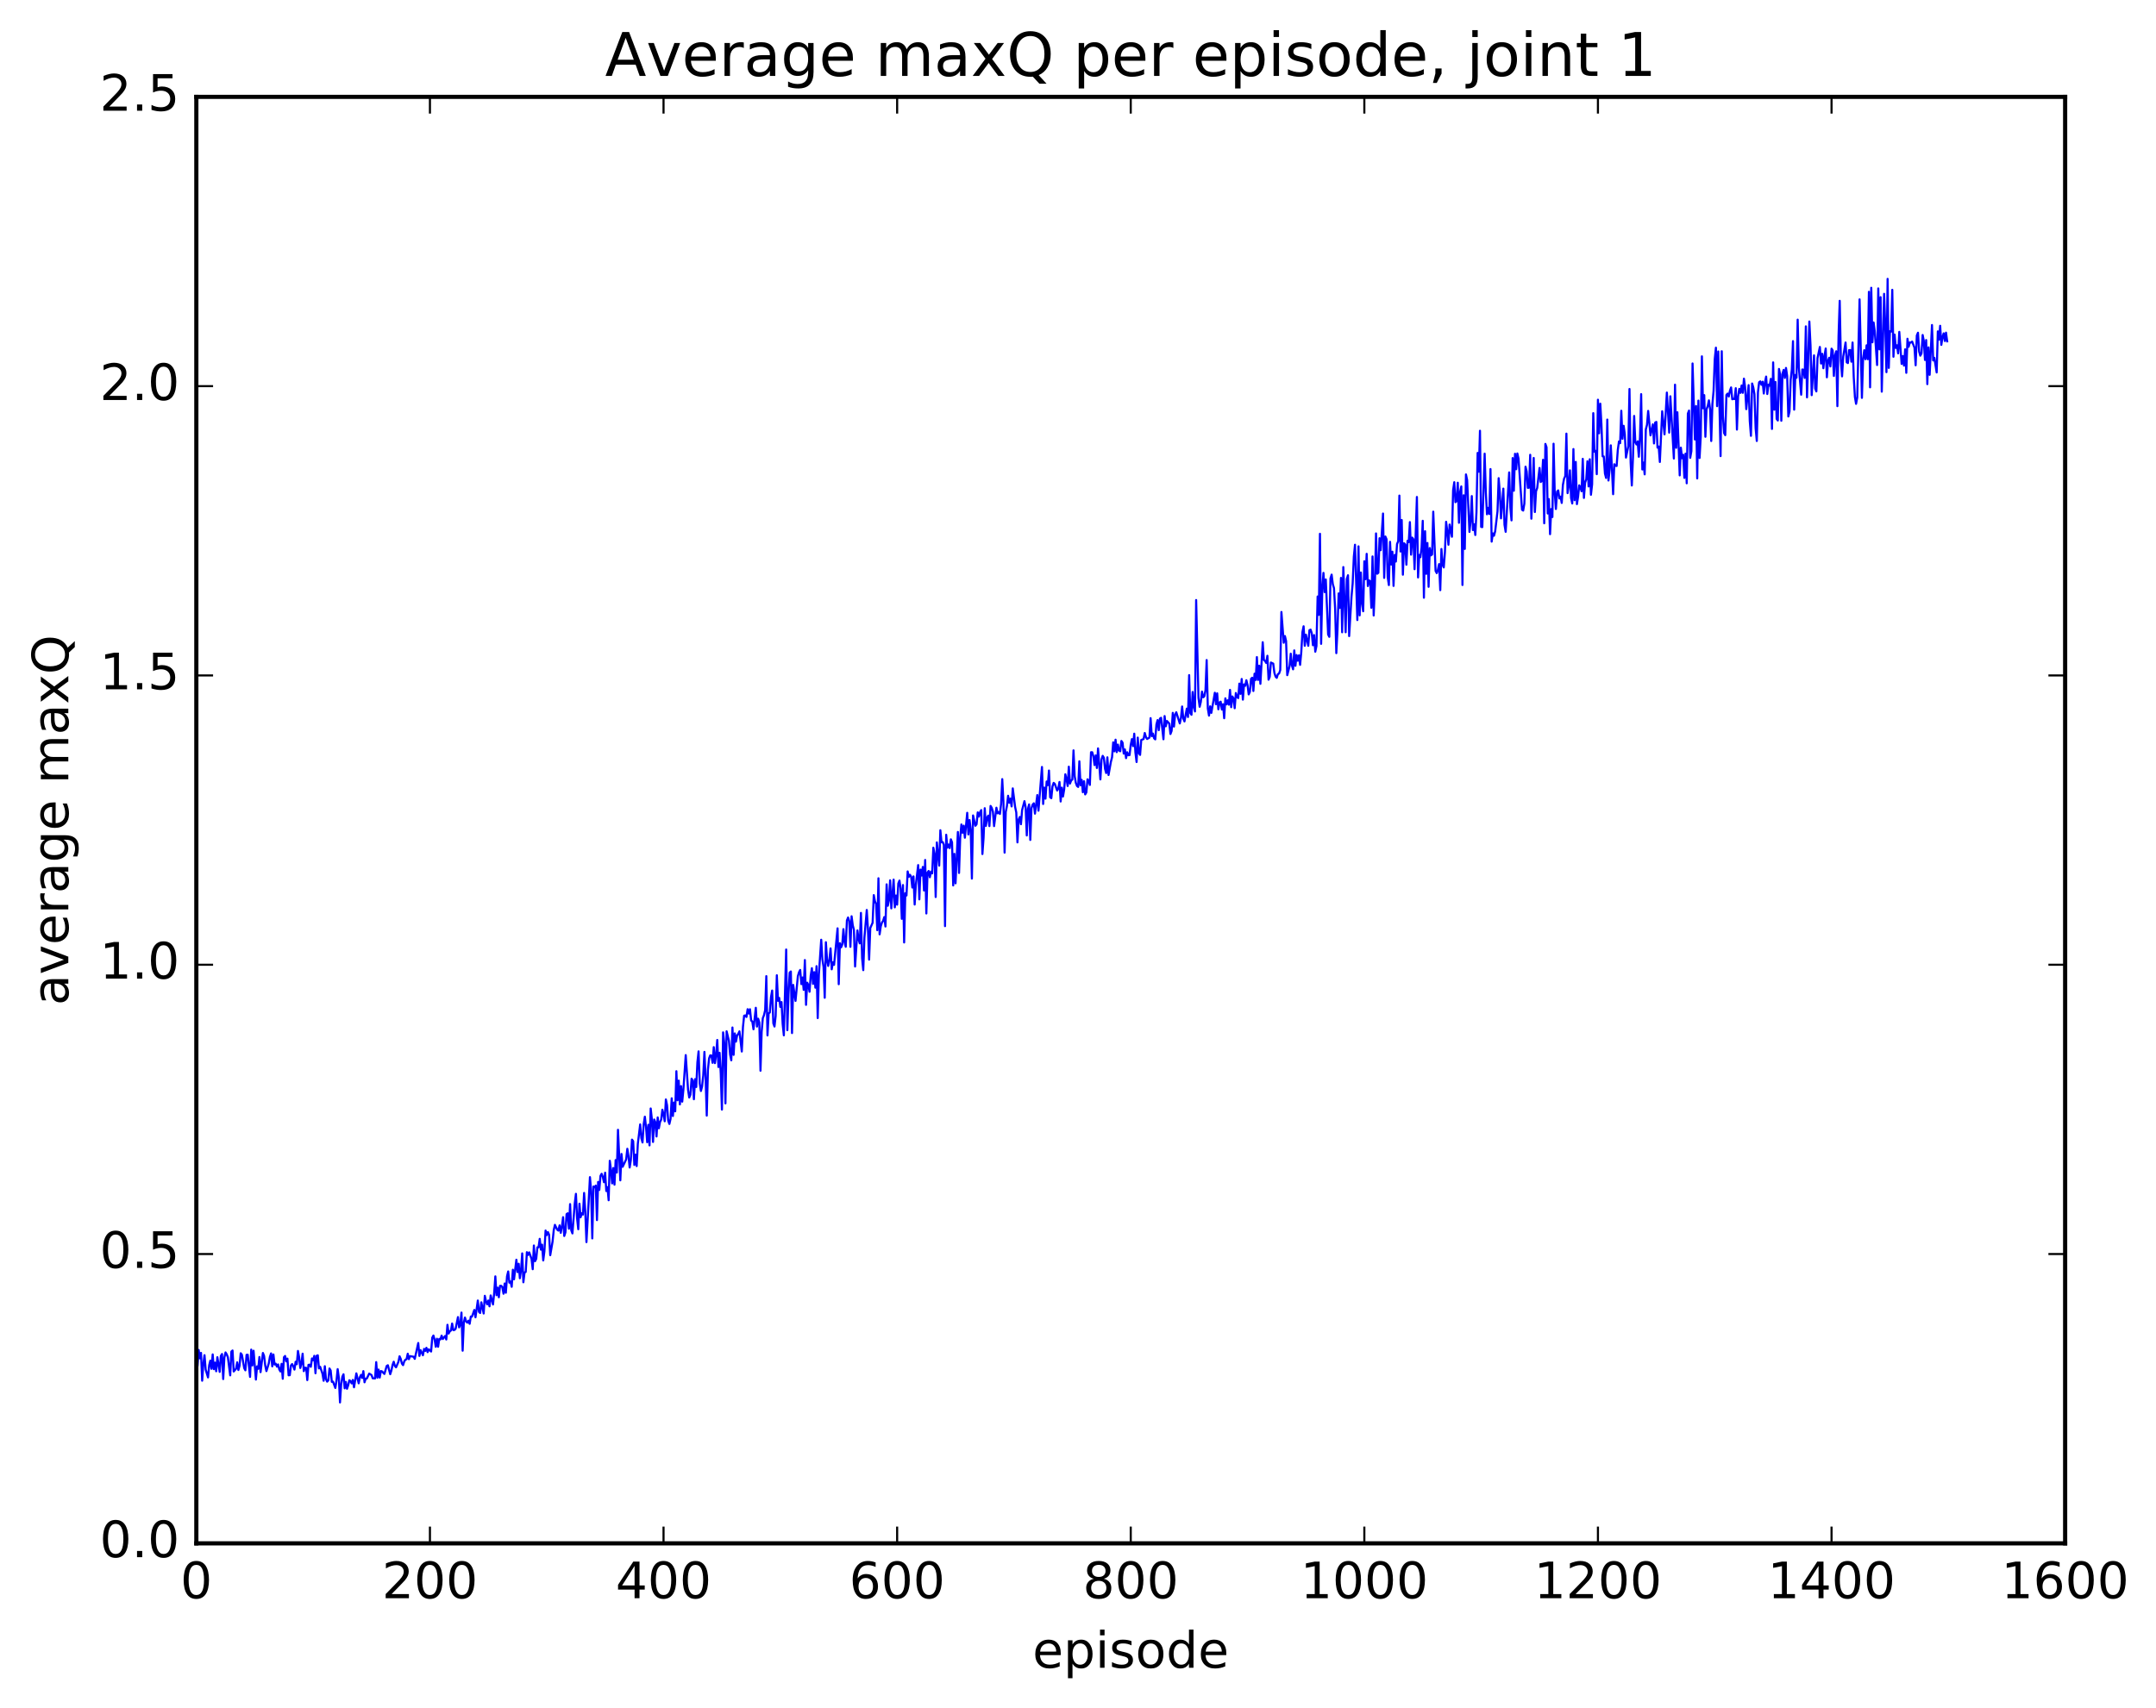 <?xml version="1.0" encoding="utf-8" standalone="no"?>
<!DOCTYPE svg PUBLIC "-//W3C//DTD SVG 1.1//EN"
  "http://www.w3.org/Graphics/SVG/1.1/DTD/svg11.dtd">
<!-- Created with matplotlib (http://matplotlib.org/) -->
<svg height="408pt" version="1.1" viewBox="0 0 515 408" width="515pt" xmlns="http://www.w3.org/2000/svg" xmlns:xlink="http://www.w3.org/1999/xlink">
 <defs>
  <style type="text/css">
*{stroke-linecap:butt;stroke-linejoin:round;stroke-miterlimit:100000;}
  </style>
 </defs>
 <g id="figure_1">
  <g id="patch_1">
   <path d="M 0 408.169 
L 515.768 408.169 
L 515.768 0 
L 0 0 
z
" style="fill:#ffffff;"/>
  </g>
  <g id="axes_1">
   <g id="patch_2">
    <path d="M 46.898 368.742 
L 493.298 368.742 
L 493.298 23.142 
L 46.898 23.142 
z
" style="fill:#ffffff;"/>
   </g>
   <g id="line2d_1">
    <path clip-path="url(#pa38153cf90)" d="M 46.898 323.918 
L 47.176 326.365 
L 47.456 322.548 
L 47.734 324.545 
L 48.014 323.241 
L 48.292 329.888 
L 48.572 325.896 
L 48.85 323.792 
L 49.13 327.239 
L 49.688 329.102 
L 49.967 326.179 
L 50.245 325.086 
L 50.525 327.047 
L 50.803 323.603 
L 51.083 327.131 
L 51.361 325.567 
L 51.641 327.63 
L 51.919 324.275 
L 52.477 327.778 
L 52.757 323.959 
L 53.035 323.51 
L 53.315 329.492 
L 53.593 324.365 
L 53.873 323.133 
L 54.151 323.571 
L 54.431 324.276 
L 54.989 328.612 
L 55.267 322.925 
L 55.547 322.671 
L 55.825 327.683 
L 56.383 327.035 
L 56.663 325.492 
L 56.941 327.333 
L 57.221 326.311 
L 57.499 323.329 
L 57.779 323.681 
L 58.337 326.884 
L 58.615 327.404 
L 58.895 323.712 
L 59.173 323.68 
L 59.731 328.977 
L 60.011 322.46 
L 60.289 326.244 
L 60.569 322.726 
L 61.127 329.612 
L 61.406 326.465 
L 61.684 327.052 
L 61.964 324.225 
L 62.242 327.843 
L 62.8 323.263 
L 63.08 323.957 
L 63.358 326.272 
L 63.638 327.592 
L 64.195 325.788 
L 64.475 324.175 
L 64.754 323.367 
L 65.032 326.456 
L 65.311 323.621 
L 65.591 326.027 
L 65.87 325.822 
L 66.148 326.524 
L 66.427 326.001 
L 66.707 327.186 
L 66.986 327.678 
L 67.264 325.863 
L 67.543 329.423 
L 67.823 324.271 
L 68.102 323.975 
L 68.38 325.268 
L 68.659 324.611 
L 68.939 328.593 
L 69.218 328.569 
L 69.496 326.266 
L 69.775 325.911 
L 70.055 326.429 
L 70.334 327.233 
L 70.612 325.362 
L 70.891 325.951 
L 71.171 322.775 
L 71.45 324.284 
L 71.728 326.848 
L 72.007 325.742 
L 72.287 323.429 
L 72.566 327.606 
L 72.844 326.78 
L 73.124 326.812 
L 73.403 329.743 
L 73.681 326.102 
L 73.96 326.065 
L 74.24 326.566 
L 74.519 324.575 
L 74.797 324.985 
L 75.076 323.94 
L 75.356 328.104 
L 75.635 323.936 
L 75.913 323.818 
L 76.192 326.951 
L 76.472 326.56 
L 77.029 328.197 
L 77.308 329.904 
L 77.588 326.423 
L 77.867 329.505 
L 78.145 330.112 
L 78.424 329.817 
L 78.704 326.968 
L 78.983 327.437 
L 79.261 330.161 
L 79.54 330.105 
L 80.099 331.617 
L 80.377 329.872 
L 80.656 327.124 
L 80.936 329.199 
L 81.215 335.08 
L 81.493 330.781 
L 81.772 328.955 
L 82.052 328.354 
L 82.331 331.698 
L 82.609 330.18 
L 82.888 331.811 
L 83.168 330.997 
L 83.447 329.779 
L 83.725 329.968 
L 84.004 330.53 
L 84.284 329.697 
L 84.562 331.46 
L 85.121 328.134 
L 85.678 330.51 
L 85.957 329.064 
L 86.237 328.504 
L 86.516 329.234 
L 86.794 327.597 
L 87.073 330.268 
L 87.353 329.407 
L 87.632 329.346 
L 88.189 328.185 
L 88.748 328.537 
L 89.026 329.311 
L 89.585 329.336 
L 89.864 325.444 
L 90.142 329.172 
L 90.421 327.225 
L 90.701 329.138 
L 90.98 327.582 
L 91.258 327.667 
L 91.817 328.273 
L 92.374 326.358 
L 92.653 326.197 
L 93.212 328.334 
L 93.49 327.446 
L 93.769 326.129 
L 94.049 325.355 
L 94.328 326.389 
L 94.606 326.683 
L 95.165 325.392 
L 95.444 324.048 
L 95.722 324.672 
L 96.001 325.796 
L 96.281 326.17 
L 96.559 325.28 
L 96.838 324.876 
L 97.118 324.743 
L 97.397 323.438 
L 97.675 324.743 
L 97.954 324.01 
L 98.791 324.165 
L 99.07 324.671 
L 99.907 320.876 
L 100.186 323.968 
L 100.466 322.59 
L 101.023 323.809 
L 101.302 322.288 
L 101.582 322.765 
L 101.861 322.027 
L 102.139 323.064 
L 102.418 322.379 
L 102.977 322.916 
L 103.255 319.591 
L 103.534 319.092 
L 103.814 320.066 
L 104.093 321.782 
L 104.371 319.856 
L 104.65 321.771 
L 104.93 319.899 
L 105.209 320.017 
L 105.487 319.114 
L 105.766 319.928 
L 106.325 319.206 
L 106.603 320.038 
L 106.882 316.531 
L 107.162 318.62 
L 107.441 318.098 
L 107.719 317.893 
L 107.999 316.229 
L 108.278 317.796 
L 108.556 317.771 
L 108.835 317.472 
L 109.394 314.687 
L 109.672 317.141 
L 109.951 316.461 
L 110.231 313.609 
L 110.51 322.718 
L 110.788 315.976 
L 111.067 314.792 
L 111.347 315.753 
L 111.626 316.01 
L 111.904 315.542 
L 112.183 316.295 
L 112.463 314.554 
L 112.742 314.575 
L 113.299 312.985 
L 113.579 314.734 
L 114.136 310.73 
L 114.415 313.452 
L 114.695 313.704 
L 114.974 311.158 
L 115.531 313.83 
L 115.811 309.604 
L 116.09 310.905 
L 116.368 311.637 
L 116.647 310.735 
L 116.927 312.117 
L 117.206 309.514 
L 117.763 311.67 
L 118.043 308.933 
L 118.322 304.96 
L 118.6 309.466 
L 118.879 307.66 
L 119.159 309.945 
L 119.438 307.224 
L 119.716 307.212 
L 119.996 307.56 
L 120.275 309.106 
L 120.553 306.658 
L 120.832 308.873 
L 121.112 304.937 
L 121.391 303.784 
L 121.669 306.456 
L 121.948 306.179 
L 122.228 307.449 
L 122.507 303.375 
L 122.785 305.661 
L 123.344 300.981 
L 123.623 303.935 
L 123.901 301.953 
L 124.18 305.404 
L 124.46 303.486 
L 124.739 299.468 
L 125.017 306.371 
L 125.296 304.022 
L 125.576 303.899 
L 125.855 299.181 
L 126.133 299.848 
L 126.412 299.223 
L 126.971 300.777 
L 127.249 303.25 
L 127.528 297.582 
L 127.808 301.327 
L 128.087 300.765 
L 128.365 298.02 
L 128.644 298.009 
L 128.923 295.992 
L 129.202 298.578 
L 129.482 297.381 
L 129.761 301.148 
L 130.04 298.971 
L 130.319 294.006 
L 130.597 295.098 
L 130.876 294.372 
L 131.155 294.996 
L 131.435 299.896 
L 131.993 296.645 
L 132.272 293.91 
L 132.55 292.65 
L 133.108 293.807 
L 133.387 294.023 
L 133.667 292.774 
L 133.946 294.553 
L 134.225 293.011 
L 134.504 290.815 
L 134.782 295.306 
L 135.061 294.452 
L 135.34 290.085 
L 135.619 289.886 
L 135.899 293.567 
L 136.178 287.693 
L 136.457 293.952 
L 136.736 294.696 
L 137.293 287.492 
L 137.572 285.237 
L 137.851 291.136 
L 138.131 293.698 
L 138.41 287.6 
L 138.689 290.832 
L 138.968 289.875 
L 139.246 290.196 
L 139.525 285.026 
L 139.804 289.404 
L 140.083 296.775 
L 140.642 286.511 
L 140.921 281.25 
L 141.2 284.579 
L 141.478 295.89 
L 141.757 283.484 
L 142.036 283.676 
L 142.315 283.266 
L 142.595 291.515 
L 142.874 282.4 
L 143.153 284.306 
L 143.431 280.96 
L 143.71 280.453 
L 143.989 281.175 
L 144.268 282.463 
L 144.548 280.184 
L 144.827 284.568 
L 145.106 283.64 
L 145.385 286.771 
L 145.663 277.34 
L 145.942 279.507 
L 146.221 282.742 
L 146.5 279.076 
L 146.78 283.046 
L 147.059 277.168 
L 147.338 280.15 
L 147.617 269.939 
L 148.174 282.013 
L 148.453 275.713 
L 148.732 278.778 
L 149.57 277.008 
L 149.849 274.476 
L 150.127 276.228 
L 150.406 278.946 
L 150.685 277.164 
L 150.964 272.285 
L 151.244 272.648 
L 151.523 278.337 
L 151.802 275.877 
L 152.081 278.607 
L 152.359 273.273 
L 152.917 268.651 
L 153.196 271.916 
L 153.476 272.966 
L 153.755 268.602 
L 154.034 266.807 
L 154.312 269.235 
L 154.591 272.908 
L 154.87 268.742 
L 155.149 273.658 
L 155.429 264.842 
L 155.708 267.391 
L 155.987 272.843 
L 156.266 267.481 
L 156.544 268.104 
L 156.823 271.532 
L 157.102 266.986 
L 157.381 269.574 
L 157.661 268.058 
L 157.94 267.519 
L 158.219 265.14 
L 158.498 266.259 
L 158.776 267.901 
L 159.055 262.689 
L 159.334 264.054 
L 159.613 267.738 
L 159.893 268.54 
L 160.172 267.329 
L 160.451 262.411 
L 160.73 266.644 
L 161.008 263.432 
L 161.287 265.528 
L 161.566 255.939 
L 161.845 262.885 
L 162.125 258.189 
L 162.404 263.874 
L 162.683 259.5 
L 162.962 263.214 
L 163.24 260.356 
L 163.798 252.093 
L 164.357 260.415 
L 164.636 262.222 
L 164.915 261.566 
L 165.194 257.722 
L 165.472 258.172 
L 165.751 262.634 
L 166.03 257.835 
L 166.31 259.712 
L 166.589 253.801 
L 166.868 251.202 
L 167.147 258.861 
L 167.425 260.665 
L 167.704 259.592 
L 167.983 256.989 
L 168.262 251.326 
L 168.542 257.395 
L 168.821 266.546 
L 169.1 255.589 
L 169.379 252.872 
L 169.657 252.145 
L 169.936 252.207 
L 170.215 253.937 
L 170.494 250.187 
L 170.774 254.011 
L 171.053 252.077 
L 171.332 248.474 
L 171.611 254.938 
L 171.889 251.544 
L 172.168 256.549 
L 172.447 265.111 
L 172.726 246.66 
L 173.006 249.151 
L 173.285 263.625 
L 173.564 246.402 
L 174.121 248.692 
L 174.4 251.96 
L 174.679 253.337 
L 174.958 245.495 
L 175.238 252.033 
L 175.517 246.914 
L 175.796 248.877 
L 176.075 247.386 
L 176.353 247.024 
L 176.632 246.416 
L 177.19 251.235 
L 177.47 245.378 
L 177.749 242.676 
L 178.028 242.614 
L 178.306 242.976 
L 178.585 241.122 
L 178.864 242.169 
L 179.143 241.13 
L 179.423 243.837 
L 179.702 244.06 
L 179.981 245.92 
L 180.538 240.787 
L 180.817 245.271 
L 181.096 243.4 
L 181.375 244.26 
L 181.655 255.822 
L 181.934 246.562 
L 182.213 243.27 
L 182.492 242.557 
L 182.77 241.353 
L 183.049 233.226 
L 183.328 247.389 
L 183.607 242.123 
L 183.887 241.906 
L 184.166 238.235 
L 184.445 236.663 
L 184.724 244.498 
L 185.002 245.261 
L 185.281 242.734 
L 185.56 233.015 
L 185.839 239.126 
L 186.119 238.42 
L 186.398 240.581 
L 186.677 239.42 
L 186.956 244.685 
L 187.234 247.37 
L 187.792 226.863 
L 188.071 246.135 
L 188.351 237.538 
L 188.63 232.373 
L 188.909 232.112 
L 189.188 246.826 
L 189.466 235.317 
L 190.024 239.139 
L 190.583 233.236 
L 190.862 232.29 
L 191.141 231.746 
L 191.419 235.13 
L 191.698 233.545 
L 191.977 236.513 
L 192.256 229.383 
L 192.536 240.083 
L 192.815 234.788 
L 193.094 235.348 
L 193.373 236.959 
L 193.651 233.14 
L 193.93 231.328 
L 194.209 235.079 
L 194.488 232.272 
L 194.768 235.985 
L 195.047 230.84 
L 195.326 243.243 
L 195.605 232.782 
L 196.162 224.529 
L 196.441 229.172 
L 196.72 231.033 
L 197 238.39 
L 197.279 225.12 
L 197.558 229.266 
L 197.837 230.785 
L 198.115 229.306 
L 198.394 226.596 
L 198.673 231.594 
L 198.952 229.917 
L 199.232 230.529 
L 200.069 221.804 
L 200.347 235.151 
L 200.626 225.365 
L 200.905 226.355 
L 201.185 225.718 
L 201.464 221.994 
L 201.743 225.097 
L 202.022 226.207 
L 202.3 219.916 
L 202.579 219.213 
L 202.858 220.084 
L 203.137 226.226 
L 203.417 218.921 
L 203.696 221.073 
L 203.975 222.165 
L 204.254 230.922 
L 204.811 222.304 
L 205.09 224.425 
L 205.369 225.4 
L 205.649 218.119 
L 205.928 228.93 
L 206.207 231.795 
L 206.486 224.017 
L 207.043 217.414 
L 207.322 221.928 
L 207.601 229.273 
L 207.881 221.727 
L 208.439 220.473 
L 208.718 213.87 
L 208.996 215.341 
L 209.275 215.979 
L 209.554 222.245 
L 209.833 209.84 
L 210.113 223.24 
L 210.392 221.292 
L 210.671 220.408 
L 210.95 220.009 
L 211.228 219.113 
L 211.507 221.368 
L 211.786 211.293 
L 212.065 216.411 
L 212.345 215.074 
L 212.624 210.336 
L 212.903 217.032 
L 213.46 210.164 
L 213.739 216.787 
L 214.018 213.969 
L 214.298 216.149 
L 214.577 211.083 
L 214.856 210.395 
L 215.135 212.321 
L 215.413 219.527 
L 215.692 211.456 
L 215.971 225.179 
L 216.25 213.398 
L 216.53 213.958 
L 216.809 208.204 
L 217.088 209.508 
L 217.367 209.018 
L 217.645 209.479 
L 217.924 212.052 
L 218.203 209.393 
L 218.482 216.116 
L 218.762 211.484 
L 219.32 206.69 
L 219.599 214.884 
L 219.877 207.764 
L 220.156 209.188 
L 220.435 207.124 
L 220.714 212.766 
L 220.994 205.471 
L 221.273 218.249 
L 221.552 208.467 
L 221.831 208.099 
L 222.109 209.594 
L 222.388 208.252 
L 222.667 208.677 
L 222.946 202.533 
L 223.226 203.96 
L 223.505 214.321 
L 223.784 201.277 
L 224.341 206.826 
L 224.62 198.368 
L 224.899 201.236 
L 225.179 201.187 
L 225.458 201.827 
L 225.737 221.278 
L 226.016 199.449 
L 226.294 202.534 
L 226.573 201.784 
L 226.852 202.633 
L 227.131 200.536 
L 227.411 201.262 
L 227.69 211.553 
L 227.969 204.01 
L 228.248 211.044 
L 228.805 198.778 
L 229.084 208.573 
L 229.363 200.073 
L 229.643 196.99 
L 229.922 198.974 
L 230.201 197.269 
L 230.48 200.151 
L 231.037 194.202 
L 231.316 199.369 
L 231.595 195.927 
L 231.875 198.253 
L 232.154 209.92 
L 232.433 194.83 
L 232.99 197.295 
L 233.269 196.946 
L 233.548 194.103 
L 233.827 195.103 
L 234.107 194.051 
L 234.386 193.552 
L 234.665 204.053 
L 234.944 200.172 
L 235.222 193.104 
L 235.501 197.33 
L 235.78 195.386 
L 236.06 194.875 
L 236.339 197.372 
L 236.618 192.562 
L 236.897 193.022 
L 237.175 193.943 
L 237.454 197.377 
L 238.012 192.982 
L 238.292 194.327 
L 238.571 194.029 
L 238.85 194.471 
L 239.129 192.082 
L 239.407 186.152 
L 239.686 191.56 
L 239.965 203.715 
L 240.244 193.982 
L 240.524 192.586 
L 240.803 190.127 
L 241.082 191.806 
L 241.361 190.816 
L 241.639 192.675 
L 241.918 188.366 
L 242.476 192.766 
L 242.756 194.13 
L 243.035 201.269 
L 243.314 195.804 
L 243.593 195.195 
L 243.871 196.929 
L 244.15 193.536 
L 244.708 191.419 
L 244.988 192.854 
L 245.267 199.61 
L 245.546 193.247 
L 245.825 192.199 
L 246.103 200.681 
L 246.382 193.112 
L 246.661 192.269 
L 246.94 191.932 
L 247.22 194.402 
L 247.778 189.965 
L 248.056 193.7 
L 248.893 183.25 
L 249.173 192.097 
L 249.452 188.175 
L 249.731 190.821 
L 250.01 186.721 
L 250.288 187.599 
L 250.567 184.101 
L 250.846 190.478 
L 251.125 190.709 
L 251.405 187.919 
L 251.684 187.051 
L 251.963 187.307 
L 252.52 188.877 
L 252.799 188.374 
L 253.078 186.837 
L 253.357 191.495 
L 253.637 188.176 
L 253.916 190.306 
L 254.195 188.641 
L 254.474 184.998 
L 254.752 186.123 
L 255.031 187.799 
L 255.31 183.178 
L 255.589 187.209 
L 255.869 186.476 
L 256.147 186.261 
L 256.426 179.28 
L 256.705 185.444 
L 256.985 187.046 
L 257.264 187.791 
L 257.543 188.015 
L 257.822 181.896 
L 258.101 187.609 
L 258.38 186.322 
L 258.659 189.286 
L 258.938 186.649 
L 259.216 189.802 
L 259.495 189.329 
L 259.774 186.198 
L 260.053 186.539 
L 260.332 187.548 
L 260.611 179.735 
L 260.89 179.729 
L 261.17 180.683 
L 261.449 182.791 
L 261.728 180.487 
L 262.007 183.49 
L 262.286 178.813 
L 262.844 186.221 
L 263.123 181.436 
L 263.401 180.59 
L 263.68 181.058 
L 263.959 183.705 
L 264.238 184.703 
L 264.517 180.944 
L 264.796 185.163 
L 265.354 182.035 
L 265.634 180.924 
L 265.913 177.366 
L 266.192 179.508 
L 266.471 176.731 
L 266.75 179.705 
L 267.029 177.909 
L 267.308 179.328 
L 267.587 179.496 
L 267.865 177.038 
L 268.144 177.447 
L 268.423 180.055 
L 268.702 179.057 
L 268.981 181.136 
L 269.26 179.735 
L 269.539 180.441 
L 269.818 180.406 
L 270.098 177.948 
L 270.377 176.592 
L 270.656 178.278 
L 270.935 175.296 
L 271.214 179.772 
L 271.493 182.064 
L 271.772 176.23 
L 272.05 179.927 
L 272.329 180.365 
L 272.608 176.791 
L 273.166 176.58 
L 273.445 175.134 
L 273.724 176.078 
L 274.003 176.56 
L 274.562 176.233 
L 274.841 171.586 
L 275.12 175.895 
L 275.399 175.267 
L 275.678 176.399 
L 275.957 176.654 
L 276.236 173.069 
L 276.514 172.045 
L 276.793 174.456 
L 277.072 171.692 
L 277.351 171.5 
L 277.909 176.629 
L 278.188 171.085 
L 278.467 173.533 
L 278.747 172.267 
L 279.305 172.884 
L 279.584 175.372 
L 279.863 174.629 
L 280.142 170.324 
L 280.421 173.598 
L 280.7 170.711 
L 280.978 170.179 
L 281.815 172.846 
L 282.094 171.522 
L 282.373 168.799 
L 282.652 171.677 
L 282.932 172.369 
L 283.49 169.313 
L 283.769 171.309 
L 284.048 161.304 
L 284.327 170.38 
L 284.606 170.779 
L 284.885 165.334 
L 285.163 168.902 
L 285.442 169.986 
L 285.721 143.364 
L 286.279 166.75 
L 286.558 168.868 
L 286.837 167.703 
L 287.116 165.244 
L 287.396 166.599 
L 287.675 166.383 
L 287.954 164.888 
L 288.233 157.702 
L 288.512 169.281 
L 288.791 170.975 
L 289.07 168.759 
L 289.349 170.323 
L 290.185 165.519 
L 290.464 168.259 
L 290.743 165.653 
L 291.022 169.468 
L 291.301 167.862 
L 291.58 167.65 
L 291.86 169.521 
L 292.139 168.255 
L 292.418 171.601 
L 292.697 166.854 
L 292.976 168.287 
L 293.255 167.321 
L 293.534 168.371 
L 293.812 164.833 
L 294.091 168.964 
L 294.37 166.396 
L 294.649 166.886 
L 294.928 169.211 
L 295.207 165.576 
L 295.486 166.492 
L 295.765 166.79 
L 296.045 163.334 
L 296.324 165.776 
L 296.603 162.229 
L 296.882 167.162 
L 297.161 163.525 
L 297.44 163.858 
L 297.719 162.53 
L 297.998 163.682 
L 298.276 165.909 
L 298.555 165.303 
L 298.834 162.169 
L 299.113 161.932 
L 299.392 165.097 
L 299.671 160.963 
L 299.95 162.464 
L 300.229 156.993 
L 300.509 162.458 
L 300.788 159.056 
L 301.067 163.38 
L 301.625 153.444 
L 301.904 157.703 
L 302.183 157.914 
L 302.462 158.399 
L 302.74 156.679 
L 303.019 162.4 
L 303.298 161.722 
L 303.577 158.292 
L 304.135 158.555 
L 304.414 160.765 
L 304.693 161.654 
L 304.973 161.958 
L 305.252 161.069 
L 305.531 160.928 
L 305.81 160.11 
L 306.089 146.216 
L 306.647 153.568 
L 306.925 151.968 
L 307.204 153.163 
L 307.483 161.312 
L 308.041 159.145 
L 308.32 156.18 
L 308.599 158.97 
L 308.878 159.919 
L 309.158 155.397 
L 309.437 159.08 
L 309.716 156.507 
L 309.995 157.865 
L 310.274 156.573 
L 310.553 158.85 
L 310.832 155.839 
L 311.111 151.021 
L 311.389 149.635 
L 311.668 154.291 
L 311.947 151.644 
L 312.505 154.299 
L 312.784 150.577 
L 313.063 150.438 
L 313.342 151.316 
L 313.622 154.166 
L 313.901 151.742 
L 314.18 155.703 
L 314.459 154.346 
L 314.738 142.519 
L 315.017 146.914 
L 315.296 127.534 
L 315.575 153.83 
L 315.853 140.678 
L 316.132 136.88 
L 316.411 141.47 
L 316.69 138.455 
L 317.248 151.59 
L 317.527 152.157 
L 317.807 138.183 
L 318.086 137.296 
L 318.365 139.561 
L 318.644 140.52 
L 318.923 145.462 
L 319.202 156.055 
L 319.481 150.556 
L 319.76 141.775 
L 320.038 145.245 
L 320.317 138.073 
L 320.596 151.065 
L 320.875 135.488 
L 321.433 151.059 
L 321.712 138.335 
L 321.991 137.442 
L 322.271 151.976 
L 322.829 142.57 
L 323.108 139.409 
L 323.387 133.012 
L 323.666 130.155 
L 324.224 148.147 
L 324.502 130.533 
L 324.781 147.02 
L 325.06 136.782 
L 325.339 144.131 
L 325.618 146.047 
L 325.897 134.098 
L 326.176 138.382 
L 326.455 132.324 
L 326.735 140.024 
L 327.014 138.657 
L 327.293 138.856 
L 327.572 145.208 
L 327.851 132.95 
L 328.13 147.05 
L 328.409 139.921 
L 328.688 127.449 
L 328.966 137.085 
L 329.245 136.846 
L 329.524 128.597 
L 329.803 131.458 
L 330.361 122.695 
L 330.64 138.076 
L 330.92 128.191 
L 331.199 128.841 
L 331.478 137.905 
L 331.757 139.791 
L 332.036 129.459 
L 332.315 134.877 
L 332.594 131.821 
L 332.873 139.991 
L 333.151 132.573 
L 333.43 134.17 
L 333.709 129.979 
L 333.988 129.307 
L 334.267 118.409 
L 334.546 131.772 
L 334.825 124.243 
L 335.104 137.311 
L 335.384 129.8 
L 335.663 130.097 
L 335.942 134.921 
L 336.221 129.199 
L 336.5 129.532 
L 336.779 124.745 
L 337.058 132.524 
L 337.337 128.448 
L 337.615 128.856 
L 337.894 135.998 
L 338.452 118.737 
L 338.731 137.966 
L 339.01 132.587 
L 339.289 133.134 
L 339.568 130.837 
L 339.848 124.433 
L 340.127 142.81 
L 340.406 126.92 
L 340.685 137.103 
L 340.964 129.721 
L 341.243 140.202 
L 341.522 130.943 
L 341.8 132.695 
L 342.079 132.465 
L 342.358 122.249 
L 342.916 136.414 
L 343.195 136.938 
L 343.474 136.115 
L 343.753 134.779 
L 344.033 141.001 
L 344.312 131.169 
L 344.591 134.979 
L 344.87 135.573 
L 345.149 131.833 
L 345.428 124.672 
L 345.707 126.903 
L 345.986 130.149 
L 346.264 125.328 
L 346.822 128.242 
L 347.101 117.121 
L 347.38 115.211 
L 347.659 119.985 
L 347.938 119.715 
L 348.217 115.334 
L 348.497 124.91 
L 348.776 117.541 
L 349.055 116.22 
L 349.334 139.771 
L 349.613 118.33 
L 349.892 131.148 
L 350.171 113.351 
L 350.45 114.68 
L 351.007 127.088 
L 351.286 124.465 
L 351.565 118.526 
L 351.844 126.655 
L 352.123 125.263 
L 352.402 127.824 
L 352.682 122.362 
L 352.961 108.211 
L 353.24 112.701 
L 353.519 102.918 
L 353.798 125.888 
L 354.077 125.939 
L 354.635 108.389 
L 354.913 117.539 
L 355.192 122.876 
L 355.471 121.332 
L 355.75 122.812 
L 356.029 112.071 
L 356.308 129.41 
L 356.587 127.431 
L 356.866 128.002 
L 357.146 126.94 
L 357.704 122.212 
L 357.983 114.246 
L 358.262 117.748 
L 358.541 123.844 
L 359.099 116.742 
L 359.377 125.366 
L 359.656 127.064 
L 360.493 112.87 
L 360.772 121.282 
L 361.051 124.331 
L 361.33 109.445 
L 361.61 117.249 
L 361.889 108.421 
L 362.168 112.107 
L 362.447 108.346 
L 362.726 109.568 
L 363.562 121.786 
L 363.841 121.989 
L 364.12 120.348 
L 364.399 111.509 
L 364.678 112.647 
L 364.957 116.559 
L 365.236 116.509 
L 365.515 108.666 
L 365.795 123.927 
L 366.353 109.42 
L 366.632 122.333 
L 366.911 117.38 
L 367.19 116.588 
L 367.748 111.804 
L 368.026 115.157 
L 368.305 114.881 
L 368.584 109.856 
L 368.863 125.024 
L 369.142 106.062 
L 369.421 106.861 
L 369.7 122.683 
L 369.979 119.25 
L 370.259 127.629 
L 370.538 121.621 
L 370.817 123.533 
L 371.096 106.016 
L 371.375 117.676 
L 371.654 121.609 
L 371.933 117.449 
L 372.212 117.171 
L 372.49 119.095 
L 372.769 118.656 
L 373.048 120.165 
L 373.327 115.864 
L 373.606 114.378 
L 373.885 113.774 
L 374.164 103.605 
L 374.443 117.823 
L 374.723 116.092 
L 375.002 112.373 
L 375.281 118.997 
L 375.56 120.292 
L 375.839 107.291 
L 376.118 119.513 
L 376.397 110.358 
L 376.675 120.447 
L 376.954 118.668 
L 377.233 115.954 
L 377.512 116.48 
L 377.791 117.384 
L 378.07 109.628 
L 378.349 118.965 
L 378.628 115.305 
L 378.908 114.51 
L 379.187 110.2 
L 379.466 116.224 
L 379.745 109.727 
L 380.024 118.211 
L 380.303 115.716 
L 380.582 98.713 
L 380.861 107.935 
L 381.139 107.713 
L 381.418 113.29 
L 381.697 95.505 
L 381.976 103.528 
L 382.255 96.444 
L 382.534 101.424 
L 382.813 109.023 
L 383.092 109.065 
L 383.372 113.144 
L 383.651 114.2 
L 383.93 100.249 
L 384.209 114.803 
L 384.488 112.303 
L 384.767 106.403 
L 385.325 118.077 
L 385.603 110.914 
L 385.882 111.289 
L 386.161 111.335 
L 386.44 107.512 
L 386.719 105.472 
L 386.998 105.897 
L 387.277 98.141 
L 387.557 104.856 
L 387.836 101.736 
L 388.115 103.714 
L 388.394 109.329 
L 388.952 106.588 
L 389.231 92.938 
L 389.51 110.511 
L 389.788 115.996 
L 390.067 109.22 
L 390.346 99.381 
L 390.625 105.638 
L 390.904 106.199 
L 391.183 105.447 
L 391.462 109.129 
L 391.741 104.464 
L 392.021 94.169 
L 392.3 112.165 
L 392.579 110.517 
L 392.858 113.338 
L 393.137 102.588 
L 393.416 101.507 
L 393.695 98.175 
L 394.252 104.023 
L 394.81 101.384 
L 395.089 105.945 
L 395.368 100.972 
L 395.647 100.807 
L 395.926 106.951 
L 396.205 106.676 
L 396.485 110.375 
L 397.043 98.258 
L 397.601 103.776 
L 398.159 93.794 
L 398.716 103.368 
L 398.995 94.684 
L 399.832 109.555 
L 400.111 91.911 
L 400.39 106.991 
L 400.67 98.497 
L 401.228 113.581 
L 401.507 106.967 
L 401.786 109.487 
L 402.065 108.66 
L 402.344 114.178 
L 402.623 108.393 
L 402.901 115.469 
L 403.18 98.802 
L 403.459 98.094 
L 403.738 109.389 
L 404.017 107.793 
L 404.296 86.842 
L 404.854 105.01 
L 405.134 97.009 
L 405.413 114.305 
L 405.692 95.717 
L 405.971 109.421 
L 406.25 104.419 
L 406.529 85.139 
L 406.808 97.553 
L 407.087 94.407 
L 407.365 104.358 
L 407.644 97.778 
L 407.923 97.02 
L 408.202 95.655 
L 408.481 97.724 
L 408.76 105.368 
L 409.039 96.538 
L 409.318 93.396 
L 409.598 85.802 
L 409.877 83.068 
L 410.156 97.043 
L 410.435 83.979 
L 410.993 108.972 
L 411.272 83.922 
L 411.55 99.397 
L 411.829 103.457 
L 412.108 103.97 
L 412.387 94.363 
L 412.666 94.043 
L 412.945 94.745 
L 413.224 93.347 
L 413.503 92.567 
L 413.783 95.396 
L 414.062 95.295 
L 414.341 95.338 
L 414.62 92.751 
L 414.899 102.64 
L 415.178 94.7 
L 415.457 92.918 
L 415.736 93.869 
L 416.014 92.107 
L 416.293 93.854 
L 416.572 90.474 
L 416.851 92.494 
L 417.13 97.752 
L 417.688 92.016 
L 417.967 100.599 
L 418.247 104.133 
L 418.526 91.63 
L 418.805 92.563 
L 419.084 94.189 
L 419.363 102.33 
L 419.642 105.36 
L 419.921 93.687 
L 420.2 91.33 
L 420.478 91.122 
L 420.757 91.937 
L 421.036 91.2 
L 421.315 94.022 
L 421.594 91.328 
L 421.873 89.973 
L 422.152 94.14 
L 422.432 91.904 
L 422.711 92.152 
L 422.99 90.517 
L 423.269 102.48 
L 423.548 86.586 
L 423.827 97.877 
L 424.106 91.259 
L 424.385 100.094 
L 424.663 100.467 
L 424.942 88.153 
L 425.221 89.506 
L 425.5 100.525 
L 425.779 89.273 
L 426.058 88.38 
L 426.337 90.302 
L 426.616 87.912 
L 426.896 89.842 
L 427.175 99.507 
L 427.454 98.322 
L 427.733 90.768 
L 428.012 88.258 
L 428.291 81.503 
L 428.57 97.877 
L 428.849 89.575 
L 429.127 90.254 
L 429.406 76.378 
L 429.685 87.783 
L 430.243 94.303 
L 430.522 88.276 
L 430.801 88.35 
L 431.08 90.293 
L 431.36 77.975 
L 431.639 94.94 
L 432.197 76.818 
L 432.476 82.535 
L 432.755 94.411 
L 433.312 84.909 
L 433.591 92.815 
L 433.87 93.517 
L 434.149 85.542 
L 434.707 82.898 
L 434.986 86.854 
L 435.265 84.53 
L 435.545 87.98 
L 435.824 84.963 
L 436.103 83.271 
L 436.382 90.149 
L 436.661 86.204 
L 436.94 85.473 
L 437.219 87.551 
L 437.498 83.307 
L 437.776 83.734 
L 438.055 89.816 
L 438.334 84.899 
L 438.613 83.924 
L 438.892 97.037 
L 439.171 80.227 
L 439.45 71.878 
L 439.729 86.207 
L 440.009 89.921 
L 440.288 85.182 
L 440.846 81.837 
L 441.125 86.57 
L 441.404 86.745 
L 441.683 83.659 
L 441.962 83.656 
L 442.24 86.411 
L 442.519 81.835 
L 442.798 90.097 
L 443.077 94.85 
L 443.356 96.489 
L 443.635 94.983 
L 444.193 71.527 
L 444.752 95.061 
L 445.031 85.701 
L 445.31 83.681 
L 445.589 85.824 
L 445.868 82.501 
L 446.147 85.824 
L 446.425 69.721 
L 446.704 92.541 
L 446.983 68.757 
L 447.262 81.781 
L 447.541 77.045 
L 447.82 79.073 
L 448.378 87.217 
L 448.658 68.91 
L 448.937 83.47 
L 449.216 71 
L 449.495 93.58 
L 450.053 70.203 
L 450.332 77.84 
L 450.611 88.919 
L 450.889 66.628 
L 451.168 87.901 
L 451.447 79.126 
L 451.726 79.245 
L 452.005 69.244 
L 452.284 85.234 
L 452.563 79.939 
L 452.842 83.13 
L 453.122 82.491 
L 453.401 84.428 
L 453.68 79.295 
L 454.238 86.952 
L 454.517 85.073 
L 454.796 87.34 
L 455.075 83.465 
L 455.353 89.077 
L 455.632 80.936 
L 455.911 82.861 
L 456.19 81.834 
L 456.469 81.843 
L 456.748 81.613 
L 457.307 83.072 
L 457.586 87.276 
L 457.865 80.165 
L 458.144 79.498 
L 458.423 83.997 
L 458.702 84.98 
L 458.981 84.432 
L 459.26 80.035 
L 459.538 81.436 
L 459.817 86.007 
L 460.096 81.249 
L 460.375 91.781 
L 460.654 82.998 
L 460.933 89.552 
L 461.491 77.653 
L 461.771 86.112 
L 462.05 85.491 
L 462.608 88.987 
L 462.887 79.17 
L 463.166 81.149 
L 463.445 77.842 
L 463.724 82.401 
L 464.002 80.548 
L 464.281 79.648 
L 464.56 81.472 
L 464.839 79.48 
L 465.118 81.551 
L 465.118 81.551 
" style="fill:none;stroke:#0000ff;stroke-linecap:square;stroke-width:0.5;"/>
   </g>
   <g id="patch_3">
    <path d="M 46.898 23.142 
L 493.298 23.142 
" style="fill:none;stroke:#000000;stroke-linecap:square;stroke-linejoin:miter;"/>
   </g>
   <g id="patch_4">
    <path d="M 46.898 368.742 
L 46.898 23.142 
" style="fill:none;stroke:#000000;stroke-linecap:square;stroke-linejoin:miter;"/>
   </g>
   <g id="patch_5">
    <path d="M 46.898 368.742 
L 493.298 368.742 
" style="fill:none;stroke:#000000;stroke-linecap:square;stroke-linejoin:miter;"/>
   </g>
   <g id="patch_6">
    <path d="M 493.298 368.742 
L 493.298 23.142 
" style="fill:none;stroke:#000000;stroke-linecap:square;stroke-linejoin:miter;"/>
   </g>
   <g id="matplotlib.axis_1">
    <g id="xtick_1">
     <g id="line2d_2">
      <defs>
       <path d="M 0 0 
L 0 -4 
" id="m27b5dd741d" style="stroke:#000000;stroke-width:0.5;"/>
      </defs>
      <g>
       <use style="stroke:#000000;stroke-width:0.5;" x="46.898" xlink:href="#m27b5dd741d" y="368.742"/>
      </g>
     </g>
     <g id="line2d_3">
      <defs>
       <path d="M 0 0 
L 0 4 
" id="m94ef5b879b" style="stroke:#000000;stroke-width:0.5;"/>
      </defs>
      <g>
       <use style="stroke:#000000;stroke-width:0.5;" x="46.898" xlink:href="#m94ef5b879b" y="23.142"/>
      </g>
     </g>
     <g id="text_1">
      <!-- 0 -->
      <defs>
       <path d="M 31.781 66.406 
Q 24.172 66.406 20.328 58.906 
Q 16.5 51.422 16.5 36.375 
Q 16.5 21.391 20.328 13.891 
Q 24.172 6.391 31.781 6.391 
Q 39.453 6.391 43.281 13.891 
Q 47.125 21.391 47.125 36.375 
Q 47.125 51.422 43.281 58.906 
Q 39.453 66.406 31.781 66.406 
M 31.781 74.219 
Q 44.047 74.219 50.516 64.516 
Q 56.984 54.828 56.984 36.375 
Q 56.984 17.969 50.516 8.266 
Q 44.047 -1.422 31.781 -1.422 
Q 19.531 -1.422 13.062 8.266 
Q 6.594 17.969 6.594 36.375 
Q 6.594 54.828 13.062 64.516 
Q 19.531 74.219 31.781 74.219 
" id="BitstreamVeraSans-Roman-30"/>
      </defs>
      <g transform="translate(43.08 381.86)scale(0.12 -0.12)">
       <use xlink:href="#BitstreamVeraSans-Roman-30"/>
      </g>
     </g>
    </g>
    <g id="xtick_2">
     <g id="line2d_4">
      <g>
       <use style="stroke:#000000;stroke-width:0.5;" x="102.698" xlink:href="#m27b5dd741d" y="368.742"/>
      </g>
     </g>
     <g id="line2d_5">
      <g>
       <use style="stroke:#000000;stroke-width:0.5;" x="102.698" xlink:href="#m94ef5b879b" y="23.142"/>
      </g>
     </g>
     <g id="text_2">
      <!-- 200 -->
      <defs>
       <path d="M 19.188 8.297 
L 53.609 8.297 
L 53.609 0 
L 7.328 0 
L 7.328 8.297 
Q 12.938 14.109 22.625 23.891 
Q 32.328 33.688 34.812 36.531 
Q 39.547 41.844 41.422 45.531 
Q 43.312 49.219 43.312 52.781 
Q 43.312 58.594 39.234 62.25 
Q 35.156 65.922 28.609 65.922 
Q 23.969 65.922 18.812 64.312 
Q 13.672 62.703 7.812 59.422 
L 7.812 69.391 
Q 13.766 71.781 18.938 73 
Q 24.125 74.219 28.422 74.219 
Q 39.75 74.219 46.484 68.547 
Q 53.219 62.891 53.219 53.422 
Q 53.219 48.922 51.531 44.891 
Q 49.859 40.875 45.406 35.406 
Q 44.188 33.984 37.641 27.219 
Q 31.109 20.453 19.188 8.297 
" id="BitstreamVeraSans-Roman-32"/>
      </defs>
      <g transform="translate(91.245 381.86)scale(0.12 -0.12)">
       <use xlink:href="#BitstreamVeraSans-Roman-32"/>
       <use x="63.623" xlink:href="#BitstreamVeraSans-Roman-30"/>
       <use x="127.246" xlink:href="#BitstreamVeraSans-Roman-30"/>
      </g>
     </g>
    </g>
    <g id="xtick_3">
     <g id="line2d_6">
      <g>
       <use style="stroke:#000000;stroke-width:0.5;" x="158.498" xlink:href="#m27b5dd741d" y="368.742"/>
      </g>
     </g>
     <g id="line2d_7">
      <g>
       <use style="stroke:#000000;stroke-width:0.5;" x="158.498" xlink:href="#m94ef5b879b" y="23.142"/>
      </g>
     </g>
     <g id="text_3">
      <!-- 400 -->
      <defs>
       <path d="M 37.797 64.312 
L 12.891 25.391 
L 37.797 25.391 
z
M 35.203 72.906 
L 47.609 72.906 
L 47.609 25.391 
L 58.016 25.391 
L 58.016 17.188 
L 47.609 17.188 
L 47.609 0 
L 37.797 0 
L 37.797 17.188 
L 4.891 17.188 
L 4.891 26.703 
z
" id="BitstreamVeraSans-Roman-34"/>
      </defs>
      <g transform="translate(147.045 381.86)scale(0.12 -0.12)">
       <use xlink:href="#BitstreamVeraSans-Roman-34"/>
       <use x="63.623" xlink:href="#BitstreamVeraSans-Roman-30"/>
       <use x="127.246" xlink:href="#BitstreamVeraSans-Roman-30"/>
      </g>
     </g>
    </g>
    <g id="xtick_4">
     <g id="line2d_8">
      <g>
       <use style="stroke:#000000;stroke-width:0.5;" x="214.298" xlink:href="#m27b5dd741d" y="368.742"/>
      </g>
     </g>
     <g id="line2d_9">
      <g>
       <use style="stroke:#000000;stroke-width:0.5;" x="214.298" xlink:href="#m94ef5b879b" y="23.142"/>
      </g>
     </g>
     <g id="text_4">
      <!-- 600 -->
      <defs>
       <path d="M 33.016 40.375 
Q 26.375 40.375 22.484 35.828 
Q 18.609 31.297 18.609 23.391 
Q 18.609 15.531 22.484 10.953 
Q 26.375 6.391 33.016 6.391 
Q 39.656 6.391 43.531 10.953 
Q 47.406 15.531 47.406 23.391 
Q 47.406 31.297 43.531 35.828 
Q 39.656 40.375 33.016 40.375 
M 52.594 71.297 
L 52.594 62.312 
Q 48.875 64.062 45.094 64.984 
Q 41.312 65.922 37.594 65.922 
Q 27.828 65.922 22.672 59.328 
Q 17.531 52.734 16.797 39.406 
Q 19.672 43.656 24.016 45.922 
Q 28.375 48.188 33.594 48.188 
Q 44.578 48.188 50.953 41.516 
Q 57.328 34.859 57.328 23.391 
Q 57.328 12.156 50.688 5.359 
Q 44.047 -1.422 33.016 -1.422 
Q 20.359 -1.422 13.672 8.266 
Q 6.984 17.969 6.984 36.375 
Q 6.984 53.656 15.188 63.938 
Q 23.391 74.219 37.203 74.219 
Q 40.922 74.219 44.703 73.484 
Q 48.484 72.75 52.594 71.297 
" id="BitstreamVeraSans-Roman-36"/>
      </defs>
      <g transform="translate(202.845 381.86)scale(0.12 -0.12)">
       <use xlink:href="#BitstreamVeraSans-Roman-36"/>
       <use x="63.623" xlink:href="#BitstreamVeraSans-Roman-30"/>
       <use x="127.246" xlink:href="#BitstreamVeraSans-Roman-30"/>
      </g>
     </g>
    </g>
    <g id="xtick_5">
     <g id="line2d_10">
      <g>
       <use style="stroke:#000000;stroke-width:0.5;" x="270.098" xlink:href="#m27b5dd741d" y="368.742"/>
      </g>
     </g>
     <g id="line2d_11">
      <g>
       <use style="stroke:#000000;stroke-width:0.5;" x="270.098" xlink:href="#m94ef5b879b" y="23.142"/>
      </g>
     </g>
     <g id="text_5">
      <!-- 800 -->
      <defs>
       <path d="M 31.781 34.625 
Q 24.75 34.625 20.719 30.859 
Q 16.703 27.094 16.703 20.516 
Q 16.703 13.922 20.719 10.156 
Q 24.75 6.391 31.781 6.391 
Q 38.812 6.391 42.859 10.172 
Q 46.922 13.969 46.922 20.516 
Q 46.922 27.094 42.891 30.859 
Q 38.875 34.625 31.781 34.625 
M 21.922 38.812 
Q 15.578 40.375 12.031 44.719 
Q 8.5 49.078 8.5 55.328 
Q 8.5 64.062 14.719 69.141 
Q 20.953 74.219 31.781 74.219 
Q 42.672 74.219 48.875 69.141 
Q 55.078 64.062 55.078 55.328 
Q 55.078 49.078 51.531 44.719 
Q 48 40.375 41.703 38.812 
Q 48.828 37.156 52.797 32.312 
Q 56.781 27.484 56.781 20.516 
Q 56.781 9.906 50.312 4.234 
Q 43.844 -1.422 31.781 -1.422 
Q 19.734 -1.422 13.25 4.234 
Q 6.781 9.906 6.781 20.516 
Q 6.781 27.484 10.781 32.312 
Q 14.797 37.156 21.922 38.812 
M 18.312 54.391 
Q 18.312 48.734 21.844 45.562 
Q 25.391 42.391 31.781 42.391 
Q 38.141 42.391 41.719 45.562 
Q 45.312 48.734 45.312 54.391 
Q 45.312 60.062 41.719 63.234 
Q 38.141 66.406 31.781 66.406 
Q 25.391 66.406 21.844 63.234 
Q 18.312 60.062 18.312 54.391 
" id="BitstreamVeraSans-Roman-38"/>
      </defs>
      <g transform="translate(258.645 381.86)scale(0.12 -0.12)">
       <use xlink:href="#BitstreamVeraSans-Roman-38"/>
       <use x="63.623" xlink:href="#BitstreamVeraSans-Roman-30"/>
       <use x="127.246" xlink:href="#BitstreamVeraSans-Roman-30"/>
      </g>
     </g>
    </g>
    <g id="xtick_6">
     <g id="line2d_12">
      <g>
       <use style="stroke:#000000;stroke-width:0.5;" x="325.897" xlink:href="#m27b5dd741d" y="368.742"/>
      </g>
     </g>
     <g id="line2d_13">
      <g>
       <use style="stroke:#000000;stroke-width:0.5;" x="325.897" xlink:href="#m94ef5b879b" y="23.142"/>
      </g>
     </g>
     <g id="text_6">
      <!-- 1000 -->
      <defs>
       <path d="M 12.406 8.297 
L 28.516 8.297 
L 28.516 63.922 
L 10.984 60.406 
L 10.984 69.391 
L 28.422 72.906 
L 38.281 72.906 
L 38.281 8.297 
L 54.391 8.297 
L 54.391 0 
L 12.406 0 
z
" id="BitstreamVeraSans-Roman-31"/>
      </defs>
      <g transform="translate(310.627 381.86)scale(0.12 -0.12)">
       <use xlink:href="#BitstreamVeraSans-Roman-31"/>
       <use x="63.623" xlink:href="#BitstreamVeraSans-Roman-30"/>
       <use x="127.246" xlink:href="#BitstreamVeraSans-Roman-30"/>
       <use x="190.869" xlink:href="#BitstreamVeraSans-Roman-30"/>
      </g>
     </g>
    </g>
    <g id="xtick_7">
     <g id="line2d_14">
      <g>
       <use style="stroke:#000000;stroke-width:0.5;" x="381.697" xlink:href="#m27b5dd741d" y="368.742"/>
      </g>
     </g>
     <g id="line2d_15">
      <g>
       <use style="stroke:#000000;stroke-width:0.5;" x="381.697" xlink:href="#m94ef5b879b" y="23.142"/>
      </g>
     </g>
     <g id="text_7">
      <!-- 1200 -->
      <g transform="translate(366.428 381.86)scale(0.12 -0.12)">
       <use xlink:href="#BitstreamVeraSans-Roman-31"/>
       <use x="63.623" xlink:href="#BitstreamVeraSans-Roman-32"/>
       <use x="127.246" xlink:href="#BitstreamVeraSans-Roman-30"/>
       <use x="190.869" xlink:href="#BitstreamVeraSans-Roman-30"/>
      </g>
     </g>
    </g>
    <g id="xtick_8">
     <g id="line2d_16">
      <g>
       <use style="stroke:#000000;stroke-width:0.5;" x="437.498" xlink:href="#m27b5dd741d" y="368.742"/>
      </g>
     </g>
     <g id="line2d_17">
      <g>
       <use style="stroke:#000000;stroke-width:0.5;" x="437.498" xlink:href="#m94ef5b879b" y="23.142"/>
      </g>
     </g>
     <g id="text_8">
      <!-- 1400 -->
      <g transform="translate(422.228 381.86)scale(0.12 -0.12)">
       <use xlink:href="#BitstreamVeraSans-Roman-31"/>
       <use x="63.623" xlink:href="#BitstreamVeraSans-Roman-34"/>
       <use x="127.246" xlink:href="#BitstreamVeraSans-Roman-30"/>
       <use x="190.869" xlink:href="#BitstreamVeraSans-Roman-30"/>
      </g>
     </g>
    </g>
    <g id="xtick_9">
     <g id="line2d_18">
      <g>
       <use style="stroke:#000000;stroke-width:0.5;" x="493.298" xlink:href="#m27b5dd741d" y="368.742"/>
      </g>
     </g>
     <g id="line2d_19">
      <g>
       <use style="stroke:#000000;stroke-width:0.5;" x="493.298" xlink:href="#m94ef5b879b" y="23.142"/>
      </g>
     </g>
     <g id="text_9">
      <!-- 1600 -->
      <g transform="translate(478.027 381.86)scale(0.12 -0.12)">
       <use xlink:href="#BitstreamVeraSans-Roman-31"/>
       <use x="63.623" xlink:href="#BitstreamVeraSans-Roman-36"/>
       <use x="127.246" xlink:href="#BitstreamVeraSans-Roman-30"/>
       <use x="190.869" xlink:href="#BitstreamVeraSans-Roman-30"/>
      </g>
     </g>
    </g>
    <g id="text_10">
     <!-- episode -->
     <defs>
      <path d="M 18.109 8.203 
L 18.109 -20.797 
L 9.078 -20.797 
L 9.078 54.688 
L 18.109 54.688 
L 18.109 46.391 
Q 20.953 51.266 25.266 53.625 
Q 29.594 56 35.594 56 
Q 45.562 56 51.781 48.094 
Q 58.016 40.188 58.016 27.297 
Q 58.016 14.406 51.781 6.484 
Q 45.562 -1.422 35.594 -1.422 
Q 29.594 -1.422 25.266 0.953 
Q 20.953 3.328 18.109 8.203 
M 48.688 27.297 
Q 48.688 37.203 44.609 42.844 
Q 40.531 48.484 33.406 48.484 
Q 26.266 48.484 22.188 42.844 
Q 18.109 37.203 18.109 27.297 
Q 18.109 17.391 22.188 11.75 
Q 26.266 6.109 33.406 6.109 
Q 40.531 6.109 44.609 11.75 
Q 48.688 17.391 48.688 27.297 
" id="BitstreamVeraSans-Roman-70"/>
      <path d="M 45.406 46.391 
L 45.406 75.984 
L 54.391 75.984 
L 54.391 0 
L 45.406 0 
L 45.406 8.203 
Q 42.578 3.328 38.25 0.953 
Q 33.938 -1.422 27.875 -1.422 
Q 17.969 -1.422 11.734 6.484 
Q 5.516 14.406 5.516 27.297 
Q 5.516 40.188 11.734 48.094 
Q 17.969 56 27.875 56 
Q 33.938 56 38.25 53.625 
Q 42.578 51.266 45.406 46.391 
M 14.797 27.297 
Q 14.797 17.391 18.875 11.75 
Q 22.953 6.109 30.078 6.109 
Q 37.203 6.109 41.297 11.75 
Q 45.406 17.391 45.406 27.297 
Q 45.406 37.203 41.297 42.844 
Q 37.203 48.484 30.078 48.484 
Q 22.953 48.484 18.875 42.844 
Q 14.797 37.203 14.797 27.297 
" id="BitstreamVeraSans-Roman-64"/>
      <path d="M 30.609 48.391 
Q 23.391 48.391 19.188 42.75 
Q 14.984 37.109 14.984 27.297 
Q 14.984 17.484 19.156 11.844 
Q 23.344 6.203 30.609 6.203 
Q 37.797 6.203 41.984 11.859 
Q 46.188 17.531 46.188 27.297 
Q 46.188 37.016 41.984 42.703 
Q 37.797 48.391 30.609 48.391 
M 30.609 56 
Q 42.328 56 49.016 48.375 
Q 55.719 40.766 55.719 27.297 
Q 55.719 13.875 49.016 6.219 
Q 42.328 -1.422 30.609 -1.422 
Q 18.844 -1.422 12.172 6.219 
Q 5.516 13.875 5.516 27.297 
Q 5.516 40.766 12.172 48.375 
Q 18.844 56 30.609 56 
" id="BitstreamVeraSans-Roman-6f"/>
      <path d="M 56.203 29.594 
L 56.203 25.203 
L 14.891 25.203 
Q 15.484 15.922 20.484 11.062 
Q 25.484 6.203 34.422 6.203 
Q 39.594 6.203 44.453 7.469 
Q 49.312 8.734 54.109 11.281 
L 54.109 2.781 
Q 49.266 0.734 44.188 -0.344 
Q 39.109 -1.422 33.891 -1.422 
Q 20.797 -1.422 13.156 6.188 
Q 5.516 13.812 5.516 26.812 
Q 5.516 40.234 12.766 48.109 
Q 20.016 56 32.328 56 
Q 43.359 56 49.781 48.891 
Q 56.203 41.797 56.203 29.594 
M 47.219 32.234 
Q 47.125 39.594 43.094 43.984 
Q 39.062 48.391 32.422 48.391 
Q 24.906 48.391 20.391 44.141 
Q 15.875 39.891 15.188 32.172 
z
" id="BitstreamVeraSans-Roman-65"/>
      <path d="M 9.422 54.688 
L 18.406 54.688 
L 18.406 0 
L 9.422 0 
z
M 9.422 75.984 
L 18.406 75.984 
L 18.406 64.594 
L 9.422 64.594 
z
" id="BitstreamVeraSans-Roman-69"/>
      <path d="M 44.281 53.078 
L 44.281 44.578 
Q 40.484 46.531 36.375 47.5 
Q 32.281 48.484 27.875 48.484 
Q 21.188 48.484 17.844 46.438 
Q 14.5 44.391 14.5 40.281 
Q 14.5 37.156 16.891 35.375 
Q 19.281 33.594 26.516 31.984 
L 29.594 31.297 
Q 39.156 29.25 43.188 25.516 
Q 47.219 21.781 47.219 15.094 
Q 47.219 7.469 41.188 3.016 
Q 35.156 -1.422 24.609 -1.422 
Q 20.219 -1.422 15.453 -0.562 
Q 10.688 0.297 5.422 2 
L 5.422 11.281 
Q 10.406 8.688 15.234 7.391 
Q 20.062 6.109 24.812 6.109 
Q 31.156 6.109 34.562 8.281 
Q 37.984 10.453 37.984 14.406 
Q 37.984 18.062 35.516 20.016 
Q 33.062 21.969 24.703 23.781 
L 21.578 24.516 
Q 13.234 26.266 9.516 29.906 
Q 5.812 33.547 5.812 39.891 
Q 5.812 47.609 11.281 51.797 
Q 16.75 56 26.812 56 
Q 31.781 56 36.172 55.266 
Q 40.578 54.547 44.281 53.078 
" id="BitstreamVeraSans-Roman-73"/>
     </defs>
     <g transform="translate(246.632 398.474)scale(0.12 -0.12)">
      <use xlink:href="#BitstreamVeraSans-Roman-65"/>
      <use x="61.523" xlink:href="#BitstreamVeraSans-Roman-70"/>
      <use x="125.0" xlink:href="#BitstreamVeraSans-Roman-69"/>
      <use x="152.783" xlink:href="#BitstreamVeraSans-Roman-73"/>
      <use x="204.883" xlink:href="#BitstreamVeraSans-Roman-6f"/>
      <use x="266.064" xlink:href="#BitstreamVeraSans-Roman-64"/>
      <use x="329.541" xlink:href="#BitstreamVeraSans-Roman-65"/>
     </g>
    </g>
   </g>
   <g id="matplotlib.axis_2">
    <g id="ytick_1">
     <g id="line2d_20">
      <defs>
       <path d="M 0 0 
L 4 0 
" id="me10230f867" style="stroke:#000000;stroke-width:0.5;"/>
      </defs>
      <g>
       <use style="stroke:#000000;stroke-width:0.5;" x="46.898" xlink:href="#me10230f867" y="368.742"/>
      </g>
     </g>
     <g id="line2d_21">
      <defs>
       <path d="M 0 0 
L -4 0 
" id="m065bb9c83d" style="stroke:#000000;stroke-width:0.5;"/>
      </defs>
      <g>
       <use style="stroke:#000000;stroke-width:0.5;" x="493.298" xlink:href="#m065bb9c83d" y="368.742"/>
      </g>
     </g>
     <g id="text_11">
      <!-- 0.0 -->
      <defs>
       <path d="M 10.688 12.406 
L 21 12.406 
L 21 0 
L 10.688 0 
z
" id="BitstreamVeraSans-Roman-2e"/>
      </defs>
      <g transform="translate(23.814 372.053)scale(0.12 -0.12)">
       <use xlink:href="#BitstreamVeraSans-Roman-30"/>
       <use x="63.623" xlink:href="#BitstreamVeraSans-Roman-2e"/>
       <use x="95.41" xlink:href="#BitstreamVeraSans-Roman-30"/>
      </g>
     </g>
    </g>
    <g id="ytick_2">
     <g id="line2d_22">
      <g>
       <use style="stroke:#000000;stroke-width:0.5;" x="46.898" xlink:href="#me10230f867" y="299.622"/>
      </g>
     </g>
     <g id="line2d_23">
      <g>
       <use style="stroke:#000000;stroke-width:0.5;" x="493.298" xlink:href="#m065bb9c83d" y="299.622"/>
      </g>
     </g>
     <g id="text_12">
      <!-- 0.5 -->
      <defs>
       <path d="M 10.797 72.906 
L 49.516 72.906 
L 49.516 64.594 
L 19.828 64.594 
L 19.828 46.734 
Q 21.969 47.469 24.109 47.828 
Q 26.266 48.188 28.422 48.188 
Q 40.625 48.188 47.75 41.5 
Q 54.891 34.812 54.891 23.391 
Q 54.891 11.625 47.562 5.094 
Q 40.234 -1.422 26.906 -1.422 
Q 22.312 -1.422 17.547 -0.641 
Q 12.797 0.141 7.719 1.703 
L 7.719 11.625 
Q 12.109 9.234 16.797 8.062 
Q 21.484 6.891 26.703 6.891 
Q 35.156 6.891 40.078 11.328 
Q 45.016 15.766 45.016 23.391 
Q 45.016 31 40.078 35.438 
Q 35.156 39.891 26.703 39.891 
Q 22.75 39.891 18.812 39.016 
Q 14.891 38.141 10.797 36.281 
z
" id="BitstreamVeraSans-Roman-35"/>
      </defs>
      <g transform="translate(23.814 302.933)scale(0.12 -0.12)">
       <use xlink:href="#BitstreamVeraSans-Roman-30"/>
       <use x="63.623" xlink:href="#BitstreamVeraSans-Roman-2e"/>
       <use x="95.41" xlink:href="#BitstreamVeraSans-Roman-35"/>
      </g>
     </g>
    </g>
    <g id="ytick_3">
     <g id="line2d_24">
      <g>
       <use style="stroke:#000000;stroke-width:0.5;" x="46.898" xlink:href="#me10230f867" y="230.502"/>
      </g>
     </g>
     <g id="line2d_25">
      <g>
       <use style="stroke:#000000;stroke-width:0.5;" x="493.298" xlink:href="#m065bb9c83d" y="230.502"/>
      </g>
     </g>
     <g id="text_13">
      <!-- 1.0 -->
      <g transform="translate(23.814 233.813)scale(0.12 -0.12)">
       <use xlink:href="#BitstreamVeraSans-Roman-31"/>
       <use x="63.623" xlink:href="#BitstreamVeraSans-Roman-2e"/>
       <use x="95.41" xlink:href="#BitstreamVeraSans-Roman-30"/>
      </g>
     </g>
    </g>
    <g id="ytick_4">
     <g id="line2d_26">
      <g>
       <use style="stroke:#000000;stroke-width:0.5;" x="46.898" xlink:href="#me10230f867" y="161.382"/>
      </g>
     </g>
     <g id="line2d_27">
      <g>
       <use style="stroke:#000000;stroke-width:0.5;" x="493.298" xlink:href="#m065bb9c83d" y="161.382"/>
      </g>
     </g>
     <g id="text_14">
      <!-- 1.5 -->
      <g transform="translate(23.814 164.693)scale(0.12 -0.12)">
       <use xlink:href="#BitstreamVeraSans-Roman-31"/>
       <use x="63.623" xlink:href="#BitstreamVeraSans-Roman-2e"/>
       <use x="95.41" xlink:href="#BitstreamVeraSans-Roman-35"/>
      </g>
     </g>
    </g>
    <g id="ytick_5">
     <g id="line2d_28">
      <g>
       <use style="stroke:#000000;stroke-width:0.5;" x="46.898" xlink:href="#me10230f867" y="92.262"/>
      </g>
     </g>
     <g id="line2d_29">
      <g>
       <use style="stroke:#000000;stroke-width:0.5;" x="493.298" xlink:href="#m065bb9c83d" y="92.262"/>
      </g>
     </g>
     <g id="text_15">
      <!-- 2.0 -->
      <g transform="translate(23.814 95.573)scale(0.12 -0.12)">
       <use xlink:href="#BitstreamVeraSans-Roman-32"/>
       <use x="63.623" xlink:href="#BitstreamVeraSans-Roman-2e"/>
       <use x="95.41" xlink:href="#BitstreamVeraSans-Roman-30"/>
      </g>
     </g>
    </g>
    <g id="ytick_6">
     <g id="line2d_30">
      <g>
       <use style="stroke:#000000;stroke-width:0.5;" x="46.898" xlink:href="#me10230f867" y="23.142"/>
      </g>
     </g>
     <g id="line2d_31">
      <g>
       <use style="stroke:#000000;stroke-width:0.5;" x="493.298" xlink:href="#m065bb9c83d" y="23.142"/>
      </g>
     </g>
     <g id="text_16">
      <!-- 2.5 -->
      <g transform="translate(23.814 26.453)scale(0.12 -0.12)">
       <use xlink:href="#BitstreamVeraSans-Roman-32"/>
       <use x="63.623" xlink:href="#BitstreamVeraSans-Roman-2e"/>
       <use x="95.41" xlink:href="#BitstreamVeraSans-Roman-35"/>
      </g>
     </g>
    </g>
    <g id="text_17">
     <!-- average maxQ -->
     <defs>
      <path d="M 45.406 27.984 
Q 45.406 37.75 41.375 43.109 
Q 37.359 48.484 30.078 48.484 
Q 22.859 48.484 18.828 43.109 
Q 14.797 37.75 14.797 27.984 
Q 14.797 18.266 18.828 12.891 
Q 22.859 7.516 30.078 7.516 
Q 37.359 7.516 41.375 12.891 
Q 45.406 18.266 45.406 27.984 
M 54.391 6.781 
Q 54.391 -7.172 48.188 -13.984 
Q 42 -20.797 29.203 -20.797 
Q 24.469 -20.797 20.266 -20.094 
Q 16.062 -19.391 12.109 -17.922 
L 12.109 -9.188 
Q 16.062 -11.328 19.922 -12.344 
Q 23.781 -13.375 27.781 -13.375 
Q 36.625 -13.375 41.016 -8.766 
Q 45.406 -4.156 45.406 5.172 
L 45.406 9.625 
Q 42.625 4.781 38.281 2.391 
Q 33.938 0 27.875 0 
Q 17.828 0 11.672 7.656 
Q 5.516 15.328 5.516 27.984 
Q 5.516 40.672 11.672 48.328 
Q 17.828 56 27.875 56 
Q 33.938 56 38.281 53.609 
Q 42.625 51.219 45.406 46.391 
L 45.406 54.688 
L 54.391 54.688 
z
" id="BitstreamVeraSans-Roman-67"/>
      <path id="BitstreamVeraSans-Roman-20"/>
      <path d="M 52 44.188 
Q 55.375 50.25 60.062 53.125 
Q 64.75 56 71.094 56 
Q 79.641 56 84.281 50.016 
Q 88.922 44.047 88.922 33.016 
L 88.922 0 
L 79.891 0 
L 79.891 32.719 
Q 79.891 40.578 77.094 44.375 
Q 74.312 48.188 68.609 48.188 
Q 61.625 48.188 57.562 43.547 
Q 53.516 38.922 53.516 30.906 
L 53.516 0 
L 44.484 0 
L 44.484 32.719 
Q 44.484 40.625 41.703 44.406 
Q 38.922 48.188 33.109 48.188 
Q 26.219 48.188 22.156 43.531 
Q 18.109 38.875 18.109 30.906 
L 18.109 0 
L 9.078 0 
L 9.078 54.688 
L 18.109 54.688 
L 18.109 46.188 
Q 21.188 51.219 25.484 53.609 
Q 29.781 56 35.688 56 
Q 41.656 56 45.828 52.969 
Q 50 49.953 52 44.188 
" id="BitstreamVeraSans-Roman-6d"/>
      <path d="M 39.406 66.219 
Q 28.656 66.219 22.328 58.203 
Q 16.016 50.203 16.016 36.375 
Q 16.016 22.609 22.328 14.594 
Q 28.656 6.594 39.406 6.594 
Q 50.141 6.594 56.422 14.594 
Q 62.703 22.609 62.703 36.375 
Q 62.703 50.203 56.422 58.203 
Q 50.141 66.219 39.406 66.219 
M 53.219 1.312 
L 66.219 -12.891 
L 54.297 -12.891 
L 43.5 -1.219 
Q 41.891 -1.312 41.031 -1.359 
Q 40.188 -1.422 39.406 -1.422 
Q 24.031 -1.422 14.812 8.859 
Q 5.609 19.141 5.609 36.375 
Q 5.609 53.656 14.812 63.938 
Q 24.031 74.219 39.406 74.219 
Q 54.734 74.219 63.906 63.938 
Q 73.094 53.656 73.094 36.375 
Q 73.094 23.688 67.984 14.641 
Q 62.891 5.609 53.219 1.312 
" id="BitstreamVeraSans-Roman-51"/>
      <path d="M 54.891 54.688 
L 35.109 28.078 
L 55.906 0 
L 45.312 0 
L 29.391 21.484 
L 13.484 0 
L 2.875 0 
L 24.125 28.609 
L 4.688 54.688 
L 15.281 54.688 
L 29.781 35.203 
L 44.281 54.688 
z
" id="BitstreamVeraSans-Roman-78"/>
      <path d="M 34.281 27.484 
Q 23.391 27.484 19.188 25 
Q 14.984 22.516 14.984 16.5 
Q 14.984 11.719 18.141 8.906 
Q 21.297 6.109 26.703 6.109 
Q 34.188 6.109 38.703 11.406 
Q 43.219 16.703 43.219 25.484 
L 43.219 27.484 
z
M 52.203 31.203 
L 52.203 0 
L 43.219 0 
L 43.219 8.297 
Q 40.141 3.328 35.547 0.953 
Q 30.953 -1.422 24.312 -1.422 
Q 15.922 -1.422 10.953 3.297 
Q 6 8.016 6 15.922 
Q 6 25.141 12.172 29.828 
Q 18.359 34.516 30.609 34.516 
L 43.219 34.516 
L 43.219 35.406 
Q 43.219 41.609 39.141 45 
Q 35.062 48.391 27.688 48.391 
Q 23 48.391 18.547 47.266 
Q 14.109 46.141 10.016 43.891 
L 10.016 52.203 
Q 14.938 54.109 19.578 55.047 
Q 24.219 56 28.609 56 
Q 40.484 56 46.344 49.844 
Q 52.203 43.703 52.203 31.203 
" id="BitstreamVeraSans-Roman-61"/>
      <path d="M 2.984 54.688 
L 12.5 54.688 
L 29.594 8.797 
L 46.688 54.688 
L 56.203 54.688 
L 35.688 0 
L 23.484 0 
z
" id="BitstreamVeraSans-Roman-76"/>
      <path d="M 41.109 46.297 
Q 39.594 47.172 37.812 47.578 
Q 36.031 48 33.891 48 
Q 26.266 48 22.188 43.047 
Q 18.109 38.094 18.109 28.812 
L 18.109 0 
L 9.078 0 
L 9.078 54.688 
L 18.109 54.688 
L 18.109 46.188 
Q 20.953 51.172 25.484 53.578 
Q 30.031 56 36.531 56 
Q 37.453 56 38.578 55.875 
Q 39.703 55.766 41.062 55.516 
z
" id="BitstreamVeraSans-Roman-72"/>
     </defs>
     <g transform="translate(16.318 240.209)rotate(-90.0)scale(0.12 -0.12)">
      <use xlink:href="#BitstreamVeraSans-Roman-61"/>
      <use x="61.279" xlink:href="#BitstreamVeraSans-Roman-76"/>
      <use x="120.459" xlink:href="#BitstreamVeraSans-Roman-65"/>
      <use x="181.982" xlink:href="#BitstreamVeraSans-Roman-72"/>
      <use x="223.096" xlink:href="#BitstreamVeraSans-Roman-61"/>
      <use x="284.375" xlink:href="#BitstreamVeraSans-Roman-67"/>
      <use x="347.852" xlink:href="#BitstreamVeraSans-Roman-65"/>
      <use x="409.375" xlink:href="#BitstreamVeraSans-Roman-20"/>
      <use x="441.162" xlink:href="#BitstreamVeraSans-Roman-6d"/>
      <use x="538.574" xlink:href="#BitstreamVeraSans-Roman-61"/>
      <use x="599.854" xlink:href="#BitstreamVeraSans-Roman-78"/>
      <use x="659.033" xlink:href="#BitstreamVeraSans-Roman-51"/>
     </g>
    </g>
   </g>
   <g id="text_18">
    <!-- Average maxQ per episode, joint 1 -->
    <defs>
     <path d="M 11.719 12.406 
L 22.016 12.406 
L 22.016 4 
L 14.016 -11.625 
L 7.719 -11.625 
L 11.719 4 
z
" id="BitstreamVeraSans-Roman-2c"/>
     <path d="M 9.422 54.688 
L 18.406 54.688 
L 18.406 -0.984 
Q 18.406 -11.422 14.422 -16.109 
Q 10.453 -20.797 1.609 -20.797 
L -1.812 -20.797 
L -1.812 -13.188 
L 0.594 -13.188 
Q 5.719 -13.188 7.562 -10.812 
Q 9.422 -8.453 9.422 -0.984 
z
M 9.422 75.984 
L 18.406 75.984 
L 18.406 64.594 
L 9.422 64.594 
z
" id="BitstreamVeraSans-Roman-6a"/>
     <path d="M 18.312 70.219 
L 18.312 54.688 
L 36.812 54.688 
L 36.812 47.703 
L 18.312 47.703 
L 18.312 18.016 
Q 18.312 11.328 20.141 9.422 
Q 21.969 7.516 27.594 7.516 
L 36.812 7.516 
L 36.812 0 
L 27.594 0 
Q 17.188 0 13.234 3.875 
Q 9.281 7.766 9.281 18.016 
L 9.281 47.703 
L 2.688 47.703 
L 2.688 54.688 
L 9.281 54.688 
L 9.281 70.219 
z
" id="BitstreamVeraSans-Roman-74"/>
     <path d="M 54.891 33.016 
L 54.891 0 
L 45.906 0 
L 45.906 32.719 
Q 45.906 40.484 42.875 44.328 
Q 39.844 48.188 33.797 48.188 
Q 26.516 48.188 22.312 43.547 
Q 18.109 38.922 18.109 30.906 
L 18.109 0 
L 9.078 0 
L 9.078 54.688 
L 18.109 54.688 
L 18.109 46.188 
Q 21.344 51.125 25.703 53.562 
Q 30.078 56 35.797 56 
Q 45.219 56 50.047 50.172 
Q 54.891 44.344 54.891 33.016 
" id="BitstreamVeraSans-Roman-6e"/>
     <path d="M 34.188 63.188 
L 20.797 26.906 
L 47.609 26.906 
z
M 28.609 72.906 
L 39.797 72.906 
L 67.578 0 
L 57.328 0 
L 50.688 18.703 
L 17.828 18.703 
L 11.188 0 
L 0.781 0 
z
" id="BitstreamVeraSans-Roman-41"/>
    </defs>
    <g transform="translate(144.536 18.142)scale(0.144 -0.144)">
     <use xlink:href="#BitstreamVeraSans-Roman-41"/>
     <use x="68.33" xlink:href="#BitstreamVeraSans-Roman-76"/>
     <use x="127.51" xlink:href="#BitstreamVeraSans-Roman-65"/>
     <use x="189.033" xlink:href="#BitstreamVeraSans-Roman-72"/>
     <use x="230.146" xlink:href="#BitstreamVeraSans-Roman-61"/>
     <use x="291.426" xlink:href="#BitstreamVeraSans-Roman-67"/>
     <use x="354.902" xlink:href="#BitstreamVeraSans-Roman-65"/>
     <use x="416.426" xlink:href="#BitstreamVeraSans-Roman-20"/>
     <use x="448.213" xlink:href="#BitstreamVeraSans-Roman-6d"/>
     <use x="545.625" xlink:href="#BitstreamVeraSans-Roman-61"/>
     <use x="606.904" xlink:href="#BitstreamVeraSans-Roman-78"/>
     <use x="666.084" xlink:href="#BitstreamVeraSans-Roman-51"/>
     <use x="744.795" xlink:href="#BitstreamVeraSans-Roman-20"/>
     <use x="776.582" xlink:href="#BitstreamVeraSans-Roman-70"/>
     <use x="840.059" xlink:href="#BitstreamVeraSans-Roman-65"/>
     <use x="901.582" xlink:href="#BitstreamVeraSans-Roman-72"/>
     <use x="942.695" xlink:href="#BitstreamVeraSans-Roman-20"/>
     <use x="974.482" xlink:href="#BitstreamVeraSans-Roman-65"/>
     <use x="1036.006" xlink:href="#BitstreamVeraSans-Roman-70"/>
     <use x="1099.482" xlink:href="#BitstreamVeraSans-Roman-69"/>
     <use x="1127.266" xlink:href="#BitstreamVeraSans-Roman-73"/>
     <use x="1179.365" xlink:href="#BitstreamVeraSans-Roman-6f"/>
     <use x="1240.547" xlink:href="#BitstreamVeraSans-Roman-64"/>
     <use x="1304.023" xlink:href="#BitstreamVeraSans-Roman-65"/>
     <use x="1365.547" xlink:href="#BitstreamVeraSans-Roman-2c"/>
     <use x="1397.334" xlink:href="#BitstreamVeraSans-Roman-20"/>
     <use x="1429.121" xlink:href="#BitstreamVeraSans-Roman-6a"/>
     <use x="1456.904" xlink:href="#BitstreamVeraSans-Roman-6f"/>
     <use x="1518.086" xlink:href="#BitstreamVeraSans-Roman-69"/>
     <use x="1545.869" xlink:href="#BitstreamVeraSans-Roman-6e"/>
     <use x="1609.248" xlink:href="#BitstreamVeraSans-Roman-74"/>
     <use x="1648.457" xlink:href="#BitstreamVeraSans-Roman-20"/>
     <use x="1680.244" xlink:href="#BitstreamVeraSans-Roman-31"/>
    </g>
   </g>
  </g>
 </g>
 <defs>
  <clipPath id="pa38153cf90">
   <rect height="345.6" width="446.4" x="46.898" y="23.142"/>
  </clipPath>
 </defs>
</svg>
